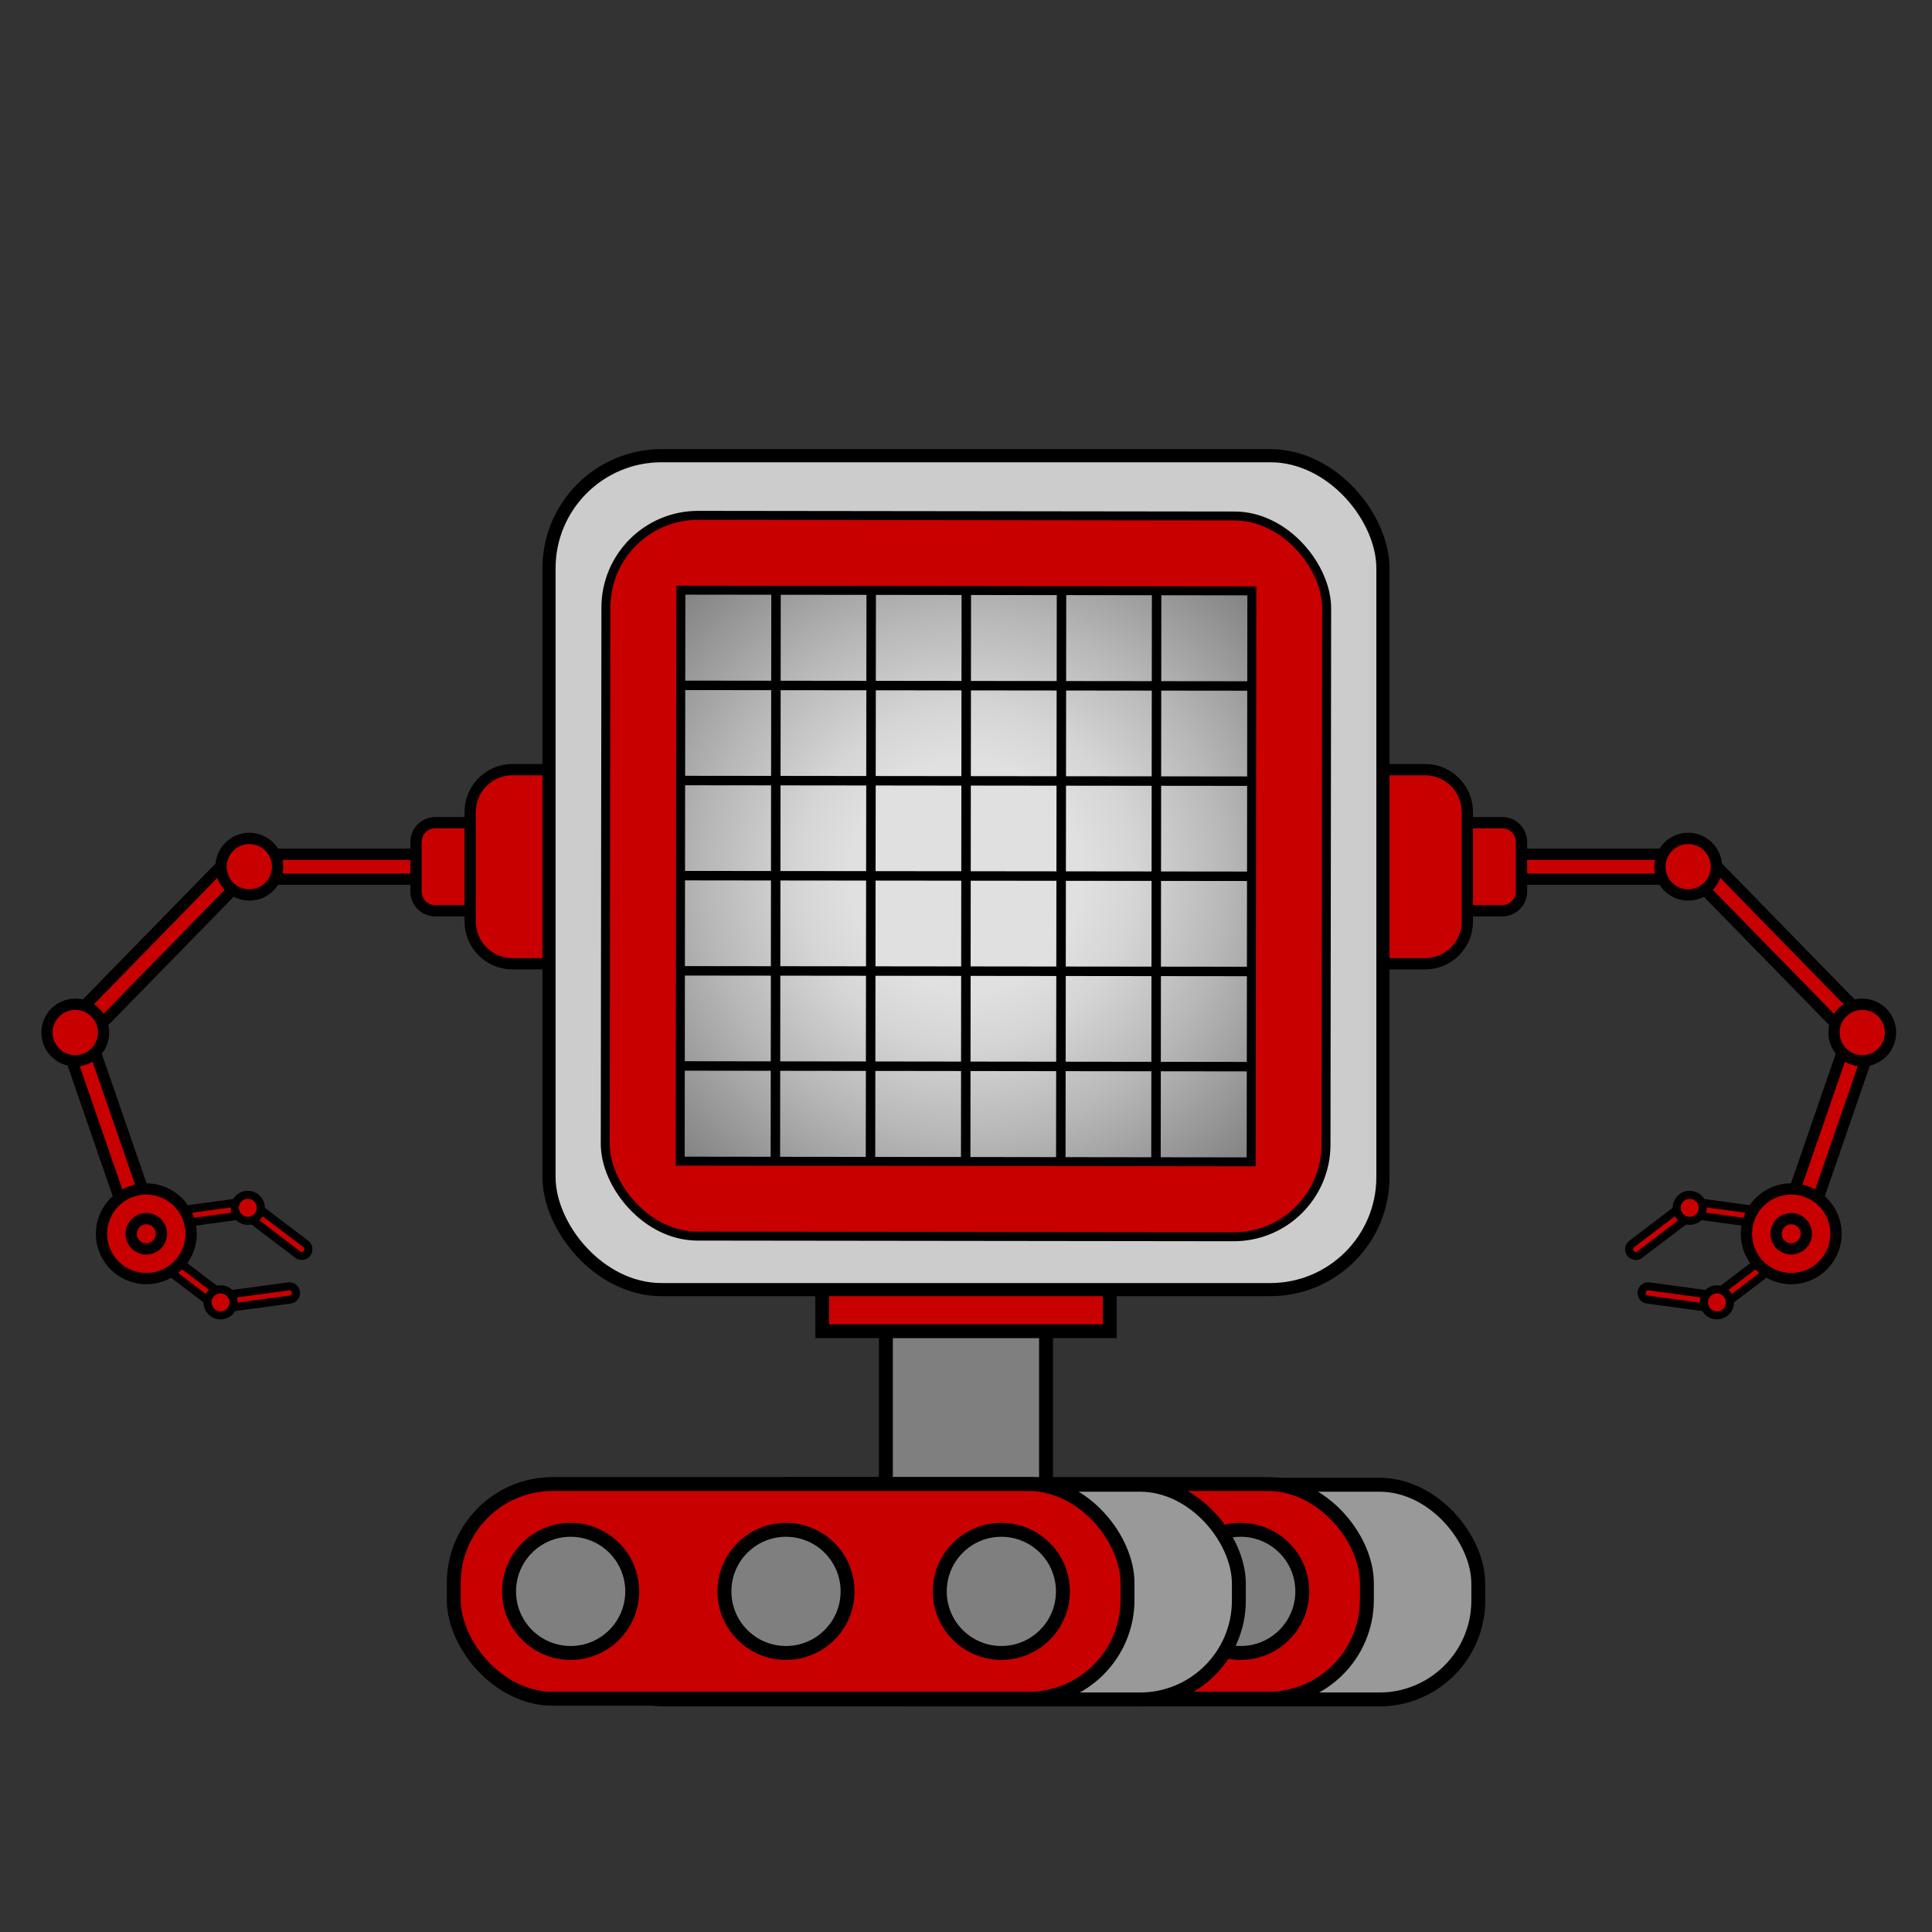 <?xml version="1.0" encoding="UTF-8"?><svg id="Robos" xmlns="http://www.w3.org/2000/svg" xmlns:xlink="http://www.w3.org/1999/xlink" viewBox="0 0 300 300"><rect x="0" y="0" width="300" height="300" fill="#333333" stroke="none"/><defs><style>.cls-1{stroke-width:1.25px;}.cls-1,.cls-2,.cls-3,.cls-4,.cls-5,.cls-6,.cls-7,.cls-8,.cls-9,.cls-10,.cls-11{stroke:#000;stroke-miterlimit:10;}.cls-1,.cls-6,.cls-8{stroke-linecap:round;}.cls-1,.cls-6,.cls-8,.cls-9,.cls-10{fill:#c90000;}.cls-2{fill:#999;}.cls-2,.cls-7,.cls-9,.cls-11{stroke-width:2.16px;}.cls-3{fill:#a31e10;stroke-width:1.47px;}.cls-4{fill:url(#radial-gradient);}.cls-4,.cls-10{stroke-width:1.39px;}.cls-5{fill:#ccc;stroke-width:2.04px;}.cls-6{stroke-width:1.75px;}.cls-7{fill:#fff;}.cls-8{stroke-width:2.14px;}.cls-11{fill:#7f7f7f;}</style><symbol id="Robot_arm_1" viewBox="0 0 96.45 86.24"><g><polygon class="cls-6" points="16.92 69.51 8 43.7 4.35 44.96 13.26 70.77 16.92 69.51"/><polygon class="cls-6" points="7.74 42.01 31.15 18.04 28.31 15.41 4.9 39.39 7.74 42.01"/><circle class="cls-6" cx="5.26" cy="41.7" r="4.39"/><polygon class="cls-6" points="33.57 17.89 60.88 17.89 60.88 14.02 33.57 14.02 33.57 17.89"/><path class="cls-6" d="M61.15,22.79h7.19c1.65,0,2.98-1.33,2.98-2.98v-7.71c0-1.65-1.33-2.98-2.98-2.98h-7.19c-1.65,0-2.98,1.33-2.98,2.98v7.71c0,1.65,1.33,2.98,2.98,2.98Z"/><path class="cls-6" d="M73.15,31.03h15.85c3.63,0,6.57-2.94,6.57-6.57V7.45c0-3.63-2.94-6.57-6.57-6.57h-15.85c-3.63,0-6.57,2.94-6.57,6.57V24.46c0,3.63,2.94,6.57,6.57,6.57Z"/><circle class="cls-6" cx="32.29" cy="15.95" r="4.39"/><g><g><path class="cls-1" d="M28.6,84.12h0c.35-.45,.26-1.1-.2-1.45l-8.33-6.33c-.45-.35-1.1-.26-1.45,.2h0c-.35,.45-.26,1.1,.2,1.45l8.33,6.33c.45,.35,1.1,.26,1.45-.2Z"/><path class="cls-1" d="M27.11,83.69h0c.08,.57,.6,.96,1.16,.88l10.37-1.41c.57-.08,.96-.6,.88-1.16h0c-.08-.57-.6-.96-1.16-.88l-10.37,1.41c-.57,.08-.96,.6-.88,1.16Z"/><circle class="cls-1" cx="27.82" cy="83.6" r="2.02"/></g><g><path class="cls-1" d="M31.27,68.4h0c-.35,.45-.26,1.1,.2,1.45l8.33,6.33c.45,.35,1.1,.26,1.45-.2h0c.35-.45,.26-1.1-.2-1.45l-8.33-6.33c-.45-.35-1.1-.26-1.45,.2Z"/><path class="cls-1" d="M32.76,68.82h0c-.08-.57-.6-.96-1.16-.88l-10.37,1.41c-.57,.08-.96,.6-.88,1.16h0c.08,.57,.6,.96,1.16,.88l10.37-1.41c.57-.08,.96-.6,.88-1.16Z"/><circle class="cls-1" cx="32.05" cy="68.92" r="2.02"/></g></g><g><circle class="cls-6" cx="16.29" cy="72.95" r="6.96"/><circle class="cls-6" cx="16.29" cy="72.95" r="2.35"/></g></g></symbol><symbol id="Robot_wheels_1" viewBox="0 0 161.25 35.61"><g><rect class="cls-2" x="55.55" y="1.19" width="104.62" height="33.34" rx="15.36" ry="15.36"/><rect class="cls-9" x="38.25" y="1.08" width="104.62" height="33.34" rx="15.36" ry="15.36"/><circle class="cls-7" cx="56.41" cy="17.75" r="9.56"/><circle class="cls-7" cx="89.84" cy="17.75" r="9.56"/><circle class="cls-11" cx="123.28" cy="17.75" r="9.56"/><rect class="cls-2" x="18.37" y="1.19" width="104.62" height="33.34" rx="15.36" ry="15.36"/><rect class="cls-9" x="1.08" y="1.08" width="104.62" height="33.34" rx="15.36" ry="15.36"/><circle class="cls-11" cx="19.23" cy="17.75" r="9.56"/><circle class="cls-11" cx="52.67" cy="17.75" r="9.56"/><circle class="cls-11" cx="86.11" cy="17.75" r="9.56"/></g></symbol><radialGradient id="radial-gradient" cx="150" cy="136.02" fx="150" fy="136.02" r="119.65" gradientTransform="translate(285.85 -14.13) rotate(89.93)" gradientUnits="userSpaceOnUse"><stop offset=".15" stop-color="#e0e0e0"/><stop offset=".22" stop-color="#d5d5d5"/><stop offset=".34" stop-color="#b7b7b7"/><stop offset=".5" stop-color="#888"/><stop offset=".69" stop-color="#474747"/><stop offset=".69" stop-color="#454545"/></radialGradient></defs><use width="96.45" height="86.24" transform="translate(6.43 118.63)" xlink:href="#Robot_arm_1"/><use width="96.45" height="86.24" transform="translate(294.43 118.63) rotate(-180) scale(1 -1)" xlink:href="#Robot_arm_1"/><g><rect class="cls-11" x="137.56" y="198.82" width="24.87" height="38.74"/><polyline class="cls-8" points="172.33 200.74 172.33 206.71 127.67 206.71 127.67 200.74"/><rect class="cls-5" x="85.25" y="70.76" width="129.49" height="129.49" rx="17.48" ry="17.48"/><rect class="cls-10" x="94.04" y="80.06" width="111.92" height="111.92" rx="14.32" ry="14.32" transform="translate(.16 -.17) rotate(.07)"/><g><rect class="cls-4" x="105.67" y="91.69" width="88.66" height="88.66" transform="translate(13.8 285.86) rotate(-89.93)"/><line class="cls-3" x1="105.64" y1="165.52" x2="194.29" y2="165.63"/><line class="cls-3" x1="105.66" y1="150.75" x2="194.31" y2="150.85"/><line class="cls-3" x1="105.67" y1="135.97" x2="194.33" y2="136.07"/><line class="cls-3" x1="105.69" y1="121.2" x2="194.34" y2="121.3"/><line class="cls-3" x1="105.71" y1="106.42" x2="194.36" y2="106.52"/><line class="cls-3" x1="179.6" y1="91.73" x2="179.5" y2="180.38"/><line class="cls-3" x1="164.83" y1="91.71" x2="164.72" y2="180.37"/><line class="cls-3" x1="150.05" y1="91.69" x2="149.95" y2="180.35"/><line class="cls-3" x1="135.28" y1="91.68" x2="135.17" y2="180.33"/><line class="cls-3" x1="120.5" y1="91.66" x2="120.4" y2="180.32"/></g></g><use width="161.25" height="35.61" transform="translate(69.38 229.36)" xlink:href="#Robot_wheels_1"/></svg>